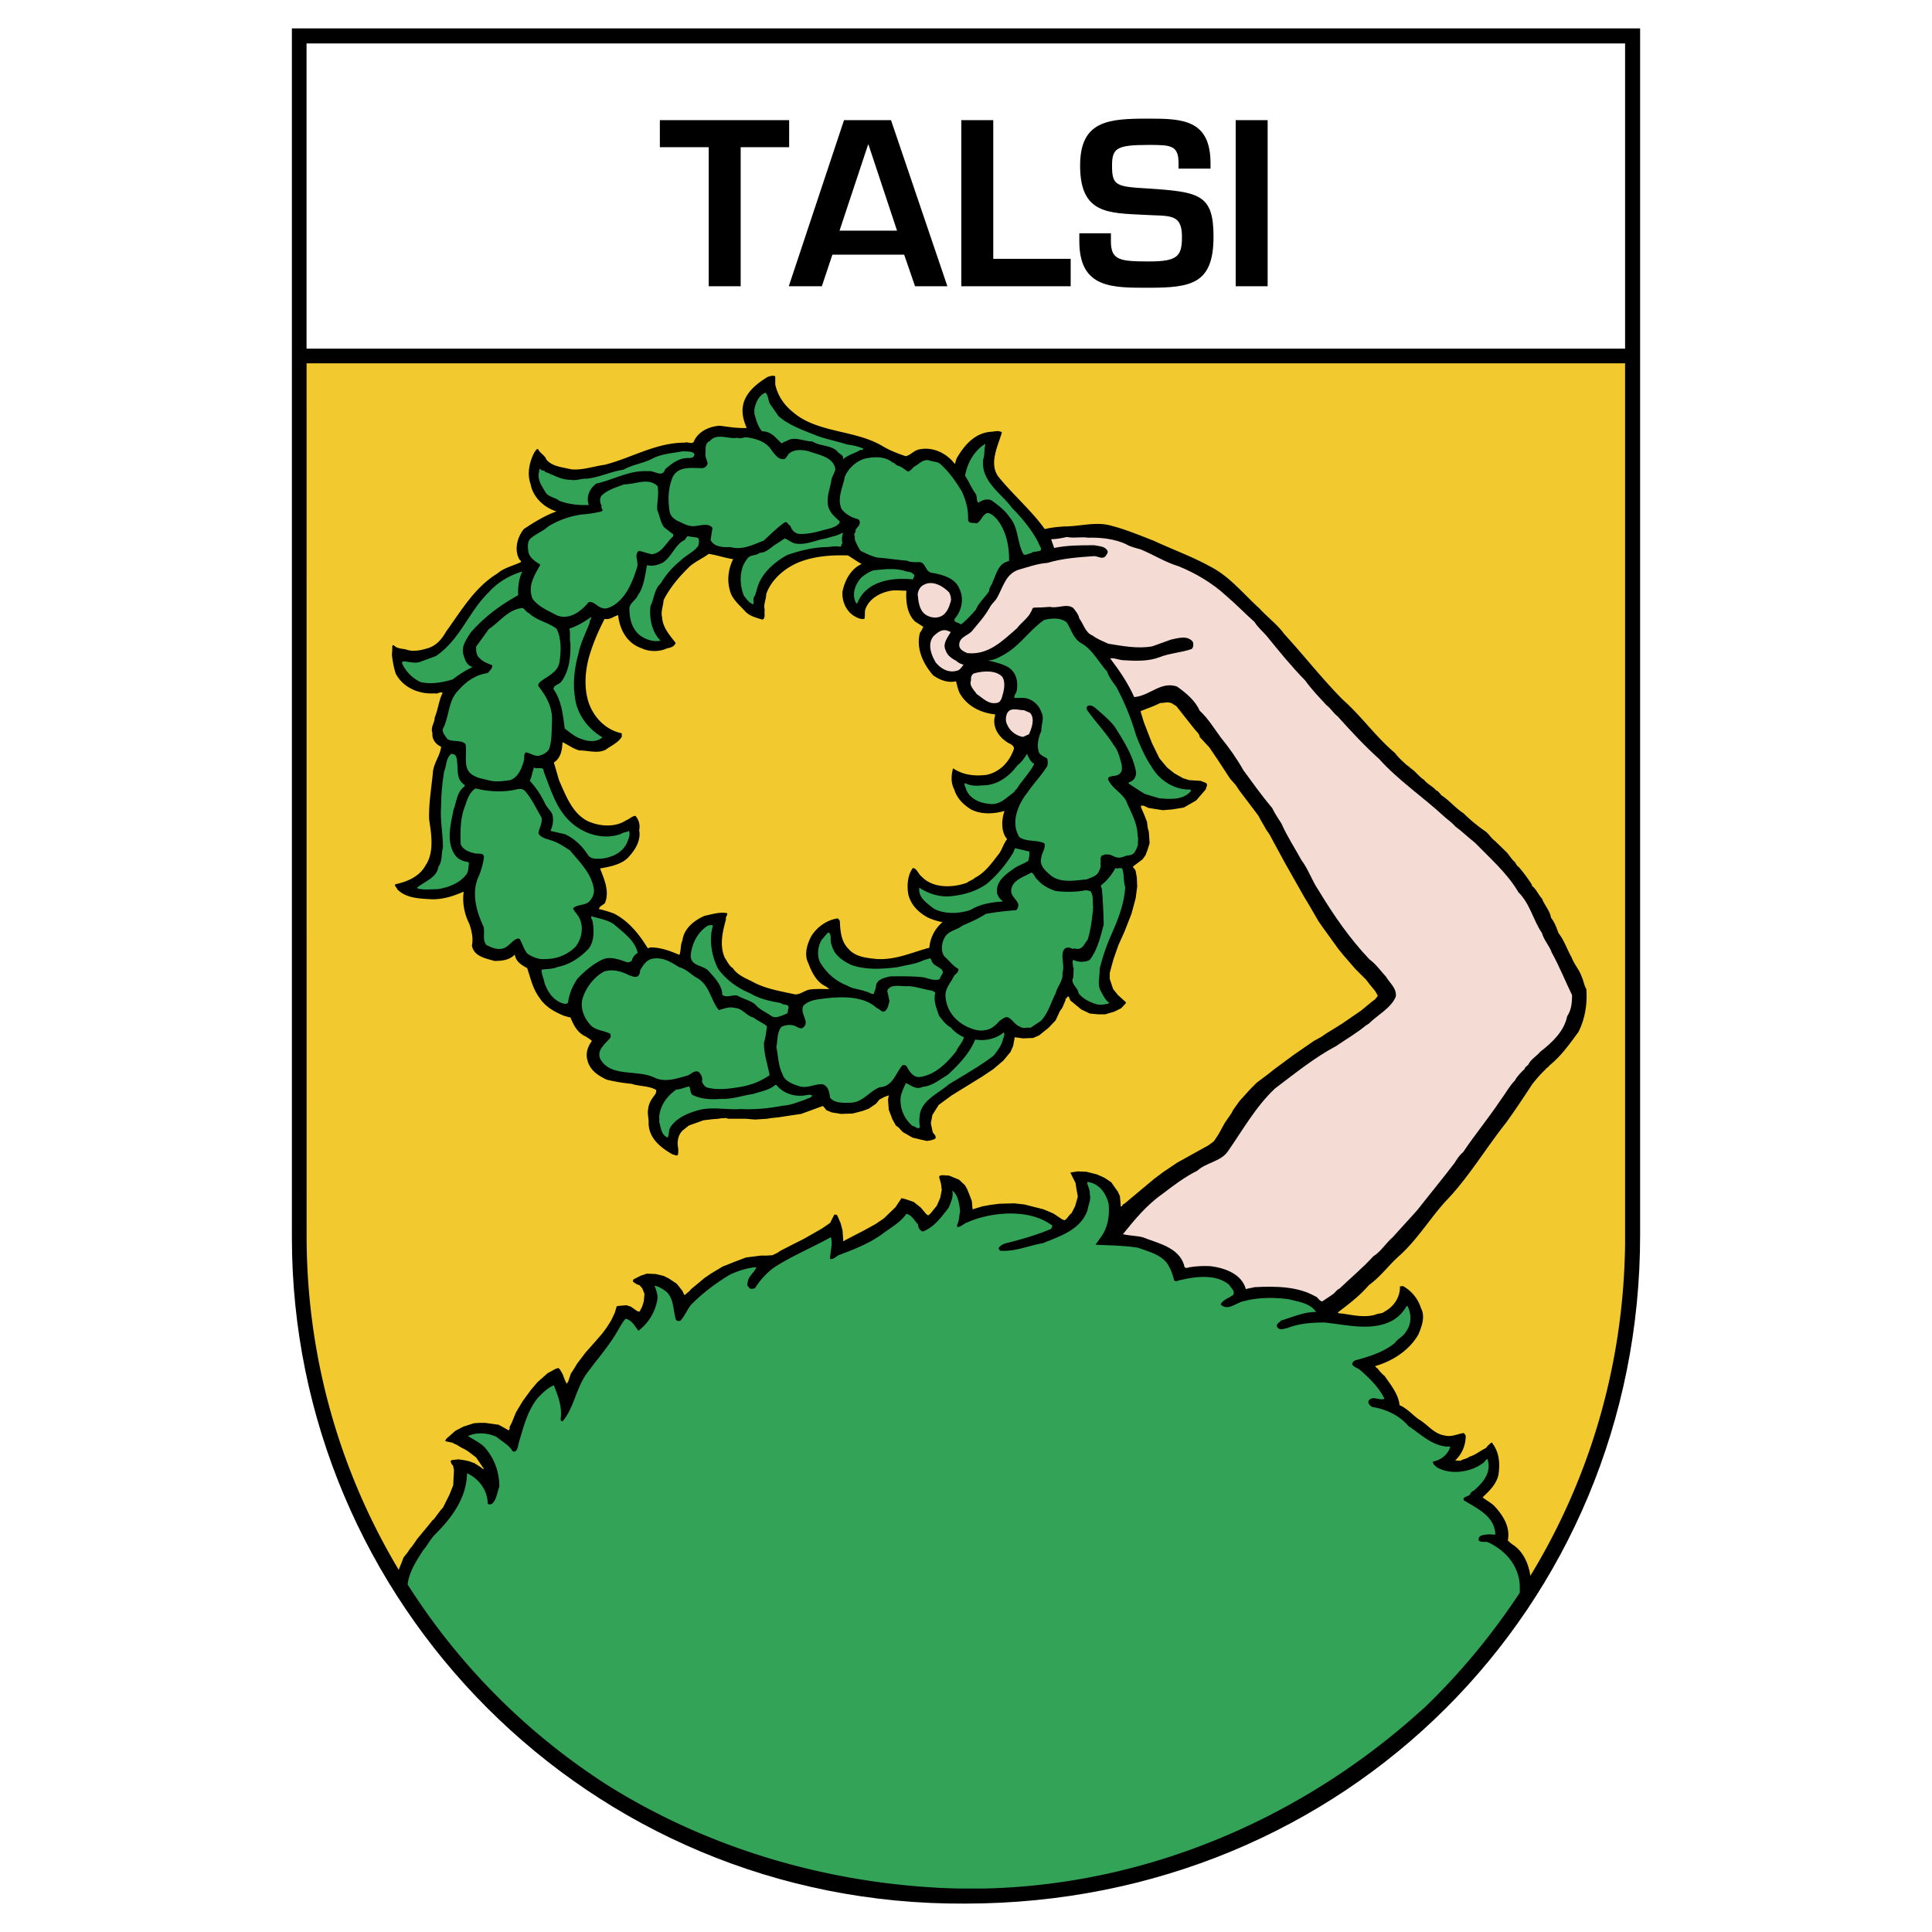 <svg xmlns="http://www.w3.org/2000/svg" width="2500" height="2500" viewBox="0 0 192.756 192.756"><g fill-rule="evenodd" clip-rule="evenodd"><path fill="#fff" d="M0 0h192.756v192.756H0V0z"/><path d="M162.135 36.247v86.999c0 36.525-29.475 65.25-65.138 65.176h-1.462c-35.137 0-64.95-28.65-64.95-65.176V36.247h131.55z"/><path d="M163.635 2.834v120.412c0 37.014-29.326 66.676-67.351 66.676-37.612.225-67.162-30.15-67.162-66.449V2.834h134.513z"/><path fill="#fff" d="M30.584 34.785h131.551V4.335H30.584v30.45z"/><path d="M73.897 14.685h4.837v-2.7h-12.9v2.7h4.875V28.56h3.188V14.685zM90.209 25.41l1.087 3.15h3.225l-5.625-16.575h-4.688L78.697 28.56h3.3l1.05-3.15h7.162zm-.712-2.4H83.76l2.85-8.587h.038l2.849 8.587zM99.098 11.985h-3.189V28.56h10.913v-2.738h-7.724V11.985zM107.684 23.272v.788c0 4.725 3.264 4.649 6.938 4.649 4.275 0 6.451-.412 6.451-5.1 0-4.2-1.389-4.462-6.488-4.8-3.225-.187-3.637-.262-3.637-2.288 0-1.762.486-2.062 3.674-2.062 2.213 0 2.963.038 2.963 1.838v.525h3.188v-.525c0-4.35-2.775-4.462-6.15-4.462-3.975 0-6.861.15-6.861 4.687 0 4.838 2.812 4.726 6.412 4.913 2.475.15 3.75-.187 3.75 2.175 0 1.95-.412 2.475-3.301 2.475-2.961 0-3.787-.15-3.787-2.024v-.788h-3.152v-.001zM126.473 11.985h-3.188V28.56h3.188V11.985zM30.584 36.247h131.55v87.9c-.227 18.301-7.914 34.613-20.025 46.238-.525.486-1.051.938-1.574 1.387-11.738 10.125-26.701 16.312-42.375 16.65h-1.839c-1.087 0-2.213-.037-3.337-.113-11.513-.713-22.688-4.162-32.25-10.125-17.962-11.475-30.15-31.574-30.15-54.898V36.247z"/><path d="M30.584 36.247h131.55v87.9c-.15 12.188-3.602 23.475-9.451 33.074-.188-1.312-.787-2.549-1.875-3.188l-.375-.336c.264-1.352-.449-2.475-1.35-3.451-.338-.338-.824-.562-1.162-.861.674-.639 1.35-1.275 1.574-2.213.188-1.199.076-2.363-.674-3.262-.188.148-.414.336-.562.561-.639.301-1.014.676-1.65.863-.264.225-.639.225-.9.412l-.525-.037c.676-.637 1.051-1.5 1.051-2.475-.037-.076-.113-.15-.188-.262-.6.074-1.162.412-1.838.262-1.162-.15-1.762-1.125-2.699-1.65-.639-.486-1.164-1.088-1.875-1.387-.113-1.125-.938-2.1-1.5-2.926-.301-.225-.488-.486-.713-.75a.622.622 0 0 1-.225-.225c1.725-.488 3.412-1.574 4.312-3.15.336-.787.713-1.801.262-2.625a3.814 3.814 0 0 0-1.801-2.213l-.299.039c.037 1.049-.6 2.023-1.537 2.512-.227.225-.602.15-.9.301-1.088.336-2.287.037-3.375-.113-.113 0-.375 0-.375-.113 1.125-.861 2.137-1.611 3.111-2.736 1.164-.826 2.062-2.1 3.076-2.963 1.725-1.574 2.963-3.6 4.5-5.324 2.25-2.289 4.049-5.326 6.074-7.875.9-1.238 1.764-2.551 2.625-3.863.451-.562.826-1.012 1.312-1.463.076-.15.301-.225.412-.412 1.201-.975 2.025-2.176 2.889-3.338.637-1.275.9-2.736.787-4.275-.225-.375-.262-.787-.449-1.199-.227-.713-.75-1.238-1.014-1.95-.449-.788-.75-1.725-1.312-2.437-.225-.601-.375-1.05-.75-1.538-.111-.713-.674-1.275-.9-1.913-.375-.375-.561-.938-1.012-1.275v-.113c-.412-.638-.824-1.2-1.312-1.763-.15-.075-.299-.337-.375-.487-.338-.263-.562-.712-.9-1.05l-1.125-1.087c-.336-.225-.6-.713-.938-.938a16.22 16.22 0 0 1-2.174-1.8c-.826-.525-1.35-1.237-2.213-1.8-.15-.188-.301-.412-.525-.487-.299-.375-.9-.638-1.199-1.05-.488-.3-.863-.863-1.352-1.163-.111-.15-.336-.262-.449-.375-.412-.375-.75-.675-1.088-1.125-1.986-1.688-3.338-3.675-5.25-5.362-2.1-2.138-3.787-4.312-5.812-6.525-.637-.9-1.688-1.688-2.475-2.55-1.611-1.462-3-3.225-4.949-4.2-1.764-.975-3.75-1.687-5.588-2.549-1.463-.563-2.963-1.2-4.537-1.575-1.463-.3-2.889.15-4.389.15-.637.038-1.35.113-1.949.263-1.238-1.763-3.188-3.45-4.613-5.213-.975-1.312-.074-3.037.338-4.425-.262-.225-.674-.112-1.012-.075-1.688.075-2.776 1.388-3.525 2.7l-.15.525c-.788-1.05-2.175-1.762-3.562-1.462-.562.113-.825.562-1.35.675-.788-.262-1.575-.562-2.325-1.012-2.775-1.65-6.562-1.275-9-3.45-.825-.675-1.462-1.613-1.688-2.7v-.787c-.15-.15-.525-.038-.75.037-1.237.75-2.55 1.837-2.512 3.412 0 .601.188 1.163.412 1.688-.938.038-1.8-.112-2.7-.225-1.087.075-2.175.6-2.587 1.612-.225.263-.562-.037-.9.075-2.887 0-5.325 1.538-7.987 2.212-1.125.15-2.212.562-3.337.45-.9-.225-1.875-.262-2.475-.975-.15-.45-.637-.6-.825-1.05-.225 0-.262.225-.375.337-.488.938-.75 2.138-.375 3.15.225 1.312 1.35 2.362 2.587 2.737-1.163.413-2.25 1.087-3.262 1.763-.638.787-1.013 2.062-.413 3.075.075.037.15.112.112.225-.788.375-1.688.562-2.325 1.125-2.287 1.388-3.637 3.75-5.137 5.812-.413.75-1.013 1.462-1.95 1.688-.637.188-1.425.337-2.062.075-.413-.075-.9-.075-1.2-.413-.075-.038-.113.038-.15.075 0 .3 0 .563-.038.863.075.675.188 1.275.375 1.875.712 1.388 2.287 2.101 3.9 1.988.3.113.525-.225.788-.038-.375.713-.45 1.65-.788 2.438 0 .562-.45.975-.225 1.575-.075.6.337 1.125.863 1.35-.075.863-.788 1.688-.825 2.625-.15 1.537-.413 3-.375 4.612.225 1.462.525 3.3-.337 4.575-.6 1.125-1.8 1.65-3.038 1.913-.113.187.187.337.187.487.9.938 2.288.938 3.525 1.012 1.125 0 2.138-.337 3.075-.75l.037.037c-.15 1.05.075 2.213.562 3.15.225.675.413 1.425.263 2.175.188 1.087 1.35 1.275 2.25 1.537.712 0 1.5-.075 2.025-.637.112.712.675 1.05 1.237 1.35.337 1.014.562 2.062 1.2 2.926.6.938 1.5 1.424 2.475 1.838.225.037.413.148.638.148.3.75.712 1.576 1.537 1.914.188.148.45.262.6.449-.375.525-.637 1.162-.45 1.875.225 1.012 1.05 1.574 1.95 1.988a18 18 0 0 0 2.475.412c.787.262 1.65.188 2.362.562.188.074.038.262.038.412-.337.449-.712.938-.75 1.537-.113.451.075.938.038 1.426.038 1.537 1.237 2.438 2.4 3.111.188 0 .375.188.525.039.038-.227.038-.338.038-.602-.15-.674-.038-1.424.488-1.875l.562-.449 1.463-.525.937-.111.562-.039.15-.037.6-.037.226.074h1.762l.9.076 1.2-.076.45-.074.712-.074 1.5-.227.75-.111 1.95-.713.188-.074.112.074.263.338.525.225.937.15 1.163-.037 1.013-.264.6-.225.713-.488.337-.412.488-.262.412-.15h.038l-.075.412.075 1.014.375.975.337.6.263.188.412.449.976.562.938.227.524.111.413-.074.337-.113.113-.111-.038-.227-.263-.336-.188-.9.15-.826.637-1.012 1.275-.938 3.039-1.875 1.125-.75 1.012-.863.713-.861.262-.6.15-.826v-.037l.824.113 1.014-.039.6-.262.938-.75.713-.75.412-.9.262-.375.301-.713.037-.225h.113l.037-.15h.15l.15.375 1.086.9.863.412.824.076h.713l.9-.264.676-.336.225-.227.262-.299v-.076l-.787-.711-.488-.602-.338-1.012v-.6l.189-.713.188-.675.486-1.388.525-1.163.113-.262.674-1.725.412-1.538.15-1.163-.037-.9-.113-.637-.111-.225-.113-.075-.037-.15.037-.038.9-.675.301-.412.186-.487.227-.713-.076-1.125-.111-.412-.076-.601-.262-.675-.338-.787v-.15h.264l.486.225 1.426.225.938-.075 1.162-.188 1.236-.712.939-1.087.148-.45-.074-.188-.562-.225-1.162-.075-.6-.188-.863-.487-.713-.563-.787-.937-.75-1.538-.787-2.024-.301-.975-.037-.113.037-.075 1.35-.525.562-.262.787-.075.338.075.488.3 1.838 2.325.338.375.148.263v.112l.975 1.05.863 1.275 1.199 1.837.564.637.375.562 1.873 2.475.264.487.562.975.262.375.15.263.525.975.938 1.726 1.125 1.987.787 1.388.412.675.977 1.688.336.487 1.65 2.288.488.6 1.199 1.388 1.088 1.086.375.488.525.637.262.451-.074.15-.225.262-.264.188-1.088.9-1.912 1.312-.9.562-.674.412-.488.338-.75.412-2.062 1.426-1.875 1.387-.562.449-1.199.9-.639.639-1.086 1.199-.639.9-.15.299-.674.977-.639 1.162-.449.674-.562.414-1.426.787-1.688.938-1.387.938-.9.674-2.963 2.477-.111.037-.15.225H111.811v-.113l-.074-.898-.225-.488-.225-.301-.414-.6-.674-.449-.75-.338-1.051-.262-.861-.039-.75.113.523 1.051.076.523.15.826-.264.938-.338.674-.225.227-.299.375-.189.148-.225-.074-.898-.6-.977-.414-1.912-.486-1.012-.113-1.5.039-.863.111-.824.15-.975.299-.076-.824-.225-.6-.225-.562-.225-.412-.6-.562-1.012-.412-.712-.039-.226.076-.037.111.188.676.075.6-.15.787-.337.789-.637.787-.225.188-.188-.113-.562-.674-.712-.562-.788-.264-.413-.111-.6.898-1.163 1.125-.825.562-.75.414-.337.186-2.025 1.051c-.037.037.113-.037-.112.076l-.075-1.088-.188-.713-.337-.787-.112-.076h-.188l-.413.826-.825.562-1.837 1.049-.9.451-1.388.711-.337.227-.488.225-.637.037h-.525l-1.462.188-1.087.412-1.237.488-1.125.676-.713.486-.487.412-.862.713-.075.113-.525.449-.075-.074-.15-.338-.562-.713-.788-.525-.525-.262-.788-.188-.9-.037-.562.188-.75.375-.075.15.038.111.337.225.3.113.263.301.225.562-.075.75-.15.486-.263.525-.225-.037-.638-.451-.45-.148-.862.074-.112.037-.188.637-.375.789-.45.713-.45.6-.75.861-.899 1.014-.825 1.088-.413.674-.225.338-.262.787-.15.225-.15-.299-.262-.676-.262-.449-.15-.15-.263.074-.825.451-1.013.898-.637.75-.825 1.127-.675 1.125-.413 1.012-.262.525c0 .074.188-.188-.038.262l-1.012-.562-1.35-.188h-.525l-.6.037-1.05.338-.788.412-.9.789-.112.186.037.076.713.15.15.111.15.037.562.338.375.188.3.188.788.602.712 1.049.075.113-.15-.039-.225-.186-.6-.375-.525-.189-.525-.111-.525-.074-.675.074-.113.111.075.227.188.262.075.412-.075 1.5-.375.938-.638 1.275-.262.301-.675.9-.112.074-.45.562-1.087 1.312-.488.713-.225.262-.225.338-.413.525-.188.486-.3.75c-5.812-9.713-9.188-21.074-9.188-33.336V36.247h-.004z" fill="#f2ca30"/><path d="M76.822 40.297l.862 1.237c1.05.9 2.438 1.388 3.75 1.912.976.375 2.062.563 3.075.9.562.075 1.125.188 1.612.412 0 .225-.3.075-.375.188-.525.3-1.237.487-1.649.9.149-.45-.375-.525-.601-.863-.675-.6-1.688-.45-2.438-.937-.862 0-1.8-.563-2.587-.038-.188.038-.338.15-.488.225-.562-.487-.975-1.2-1.95-1.2-.45-.525-.6-1.163-.788-1.837.038-.038.038-.15 0-.225.113-.713.413-1.5 1.125-1.8.302.301.264.788.452 1.126zM73.559 43.672c.338.149.638-.075.975-.038.975.15 1.913.45 2.438 1.275.263.337.6.862 1.087.9.375.075.45-.375.713-.6.562-.412 1.275-.337 1.912-.188 1.013.375 2.475.562 2.663 1.8-.075.3-.263.638-.375.938-.113.862-.488 1.65-.375 2.587.113.712.638 1.2 1.125 1.612.075.038.037.15.037.225-.412.488-1.125.562-1.763.75-.675.188-1.5.375-2.212.337-.45 0-.825-.413-.937-.825-.263-.075-.263-.487-.601-.3-.787.562-1.312 1.125-2.062 1.8-1.012.375-2.1.975-3.3.637-.712.038-1.65 0-1.987-.712l.188-1.2c-.413-.525-1.163-.226-1.725-.188-.6.075-1.05-.187-1.538-.413-.45-.187-.9-.487-1.012-1.012-.188-1.2-.15-2.438.337-3.525.6-1.05 1.837-.825 2.925-.825a.6.6 0 0 0 .525-.45c-.038-.337-.226-.6-.226-.937.075-.45-.112-1.088.45-1.312.713-.861 1.876-.149 2.738-.336zM98.309 44.384c-.148.45-.037 1.013-.225 1.463-.225 2.212 1.838 3.375 2.889 4.837 1.012 1.012 1.986 2.212 2.625 3.45.074.263.299.488.262.75-.301.226-.75.075-.975.3-.264.038-.488.225-.75.15-.676-1.163-.488-2.662-1.389-3.712-.486-.712-1.086-1.163-1.799-1.688-.451-.225-.975-.038-1.312.225-.264-.188-.113-.638-.301-.9-.413-.562-.675-1.237-1.05-1.8.225-1.2.788-2.287 1.8-3.037.076 0 .187-.225.225-.038z" fill="#33a457"/><path d="M69.285 45.285c0 .337-.263.413-.563.413-.937-.038-1.688.525-2.362 1.125-.3.9-1.087.075-1.688.188-1.913-.113-3.45.862-5.175 1.237-.675.487-1.05 1.35-.75 2.137-1.05.038-2.025-.075-2.925-.412-.45-.375-1.2-.375-1.462-.975-.375-.6-.788-1.237-.562-1.987-.038-.075.037-.188.112-.263.075.3.413.113.487.337.862.3 1.538.788 2.55.788.562.112 1.05-.15 1.612-.112 1.275-.15 2.4-.713 3.638-.9.938-.525 2.062-.638 3-1.163.863-.413 1.913-.488 2.925-.675.413.037.9-.039 1.163.262zM89.047 46.147c.188 0 .3.225.487.3.45.113.675.375 1.05.6.337-.075.45-.413.75-.562.412-.226.75-.675 1.35-.563.338.15.788.113 1.088.337.938.825 1.537 1.725 2.175 2.738.413.9.675 1.8.638 2.85.037.45.562.262.863.375.486-.263.525-.862 1.088-1.05.412.075.674.375.938.638.898 1.125 1.236 2.663 1.199 4.163-1.088.225-1.238 1.275-1.613 2.025-.074.337-.375.6-.375.975-.375.6-1.049 1.162-1.312 1.837-.412.488-.974 1.087-1.5 1.5-.188-.225-.825-.188-.6-.6.675-.787.938-1.987.45-2.962-.413-1.087-1.725-1.425-2.812-1.613-.6-.15-.525-.9-1.087-1.05-.487 0-.938.038-1.35-.15-.975-.075-1.875-.225-2.887-.3-.6-.112-1.163-.412-1.725-.675a5.123 5.123 0 0 1-.6-1.2c.113-.225-.188-.487.113-.675-.113-.337.3-.487.375-.787.075-.188.038-.45-.225-.525-.6-.15-1.238-.525-1.575-1.013-.45-1.087.15-2.137.337-3.188.337-.862 1.312-1.762 2.325-1.875.823-.15 1.797-.113 2.435.45z" fill="#33a457"/><path d="M54.959 47.422l-.038.037v-.075c.001.001.038.001.038.038z"/><path d="M65.609 48.509c.15.825-.075 1.538-.038 2.363.263.6.3 1.237.712 1.763.337.225.6.487.9.675l-.037.225c-.675.562-1.05 1.612-2.1 1.762-.45-.075-.863-.262-1.312-.337-.525.45.038 1.087-.188 1.688-.45 1.425-1.05 2.925-2.325 3.75-.375.188-.75.413-1.125.263-.525-.113-.75-.638-1.35-.6-.788.937-1.875 1.8-3.15 1.35-.899-.487-1.875-.863-2.475-1.688l-.075-.225c-.337-1.2.337-2.212.863-3.15-.525-.375-1.05-.638-1.2-1.312-.038-.413-.112-.938.188-1.275.525-.487 1.275-.75 1.8-1.237a8.613 8.613 0 0 1 3.412-1.2c.638-.037 1.275-.15 1.913-.3.263-.15-.112-.3 0-.562-.15-.3-.225-.637-.037-.975.562-.6 1.5-.862 2.287-1.163 1.162-.002 2.437-.714 3.337.185zM84.097 53.16c-.075.337-.15.712-.038 1.05-.188.075-.037.337-.262.337-.487-.113-.938.038-1.425.038-1.35.038-2.625.375-3.825.788-1.05.562-2.137 1.462-2.7 2.55-.263.487-.338.975-.525 1.5-.225.188-.112.6-.15.863-.45-.113-.675-.525-.938-.825-.488-1.125-.488-2.737.3-3.675.263-.488.9-.3 1.275-.638.675 0 1.088-.562 1.688-.9l.788-.525c.337.112.637.375.975.487 1.163.225 2.1-.337 3.15-.487.525-.188 1.162-.263 1.612-.562h.075v-.001z" fill="#33a457"/><path d="M69.622 53.647c.188.263.113.525.038.825-.488.638-1.2.9-1.763 1.462a8.4 8.4 0 0 0-1.987 2.288c-.638.562-.638 1.5-1.013 2.25-.15 1.275.188 2.662 1.013 3.45-.825.15-1.538-.15-2.101-.562-.787-.675-1.012-1.65-1.012-2.663.038-.562.637-.787.825-1.275.637-.863.712-1.987.937-3.037.601.15 1.163-.038 1.65-.3.862-.638 1.163-1.762 2.1-2.212l.263-.375 1.05.149z" fill="#33a457"/><path d="M108.547 53.647c1.275-.038 2.625.112 3.787.638.412.262.938.375 1.463.525 1.275.525 2.438 1.275 3.787 1.687 1.688.676 3.375 1.688 4.688 2.888 1.014.863 1.875 1.763 2.887 2.663.338.562.826.937 1.238 1.425 1.275 1.575 2.438 3 3.826 4.425.711.975 1.312 1.575 2.137 2.475.412.3.676.788 1.088 1.087 1.275 1.425 2.699 2.963 4.162 4.275 1.912 2.137 4.387 3.788 6.525 5.775.336.3.787.6 1.049.938.676.488 1.275 1.087 1.951 1.612 1.424 1.463 3.299 3.113 4.35 4.95 1.199 1.2 1.463 2.775 2.361 4.088.189.712.75 1.274.977 1.95.75 1.35 1.35 2.85 2.023 4.238 0 .75-.074 1.5-.486 2.1-.301 1.5-1.5 2.625-2.662 3.525-.375.449-.977.787-1.201 1.273-.111.188-.375.264-.375.451-.338.338-.75.713-.975 1.162-.562.562-.938 1.312-1.426 1.949-1.199 1.801-2.512 3.375-3.75 5.213-.336.264-.637.713-.861 1.088-1.201 1.574-2.475 3.113-3.676 4.65-.787.9-1.648 1.799-2.438 2.699-.75.639-1.162 1.426-1.986 1.951-1.051 1.162-2.287 2.174-3.375 3.225-.301.111-.412.412-.713.6l-1.012.676c-.338-.076-.414-.451-.713-.525-1.725-.975-3.9-1.014-6.039-.9-.262.074-.6.113-.861.188-.412-1.5-2.062-2.1-3.525-2.287-.75-.037-1.426 0-2.1.111-.225.076-.525.15-.525-.188-.525-1.799-2.625-2.211-4.162-2.812-.6-.148-1.312-.148-1.949-.299 1.125-1.389 2.324-2.889 3.938-4.014 1.125-.861 2.211-1.688 3.486-2.324.9-.824 2.324-.9 3.037-1.912 1.539-2.213 2.775-4.463 4.725-6.301 1.951-1.463 3.863-3.037 6.113-4.236.975-.676 2.025-1.275 2.926-2.025l.299-.188c.9-.9 2.213-1.537 2.701-2.701.111-.824-.602-1.35-.977-1.986-.523-.562-1.012-1.275-1.648-1.725-1.988-2.1-3.562-4.388-5.062-6.863-.676-.975-1.014-2.1-1.725-3.038-.676-1.237-1.426-2.362-1.988-3.637-.301-.488-.676-1.013-.938-1.575-1.051-1.237-1.949-2.512-2.887-3.788-.602-1.087-1.426-2.25-2.252-3.262-.637-.863-1.236-1.875-2.1-2.663-.412-.975-1.35-1.763-2.25-2.4-1.611-.563-2.736.938-4.273 1.05-.639-1.425-1.463-2.625-2.4-3.862.412-.075.9.188 1.387.188 1.201.075 2.438.112 3.525-.3 1.012-.412 2.176-.45 3.225-.825.188-.188.188-.45.113-.712-.525-.675-1.463-.375-2.176-.225l-1.875.675c-1.463.263-2.963-.038-4.387-.262-.562-.263-1.088-.45-1.576-.825-.713-.263-.898-1.163-1.312-1.688-.074-.412-.375-.75-.6-1.05-.674-.488-1.537.075-2.324-.113-.525.038-1.088.075-1.613.075-.225.075-.15.263-.262.375-.301.676-1.014 1.125-1.426 1.688-1.424 1.237-2.85 2.7-4.95 2.475-.338-.15-.675-.3-.788-.638-.15-.9.712-1.05 1.2-1.5.676-.825 1.313-1.5 1.838-2.438.225-.413.525-.6.713-.938.6-1.05.861-2.4 2.174-2.812.938-.263 1.838-.6 2.85-.675 1.5-.45 3.039-.562 4.65-.675.412 0 .787.337 1.125.037.113-.188.301-.337.225-.562-.262-.487-.824-.45-1.312-.562-1.387 0-2.699 0-3.975.263h-.037l-.301-.862c.525 0 1.051-.113 1.576-.226.673.148 1.423-.039 2.099.073z" fill="#f4dcd4"/><path d="M73.147 55.785c-.45.9-.638 2.025-.338 3.075.188.899.976 1.5 1.575 2.175.45.45 1.088.6 1.688.787.338-.149.15-.675.225-.975-.15-.562.15-1.05.15-1.575.525-1.538 2.025-2.737 3.487-3.262 1.463-.525 2.963-.638 4.65-.6.45.262.899.6 1.387.862-1.05.45-1.688 1.612-1.913 2.737-.075.9.3 1.8.975 2.325.338.225.75.487 1.2.413.112-.337 0-.675.112-.975.375-1.05 1.463-1.65 2.55-1.838.525-.074 1.013 0 1.537 0-.075 1.088.075 2.325.863 3.075l.825.525c-.075.15-.187.413-.337.6-.413 1.575.337 3.113 1.313 4.238.637.45 1.425.788 2.287.6.112.412.188.825.375 1.2.713 1.237 2.026 1.95 3.526 2.1 0 .112-.039.3-.076.45-.111 1.087.6 1.95 1.463 2.438.262.112.525.3.488.562-.451 1.275-1.352 2.287-2.738 2.587-1.199.15-2.363 0-3.3-.638h-.037c-.188.712-.225 1.425.112 2.062.263.9.9 1.538 1.688 2.025 1.012.525 2.288.45 3.338.15-.301.825-.375 2.1.262 2.812-.338.412-.488.975-.787 1.425-.713.9-1.389 1.913-2.438 2.438-.225.225-.563.3-.788.487-1.425.525-3.413.562-4.5-.6-.338-.226-.488-.863-.9-.863-.525.712-.6 1.725-.45 2.625.263 1.05.975 1.762 1.913 2.288.45.225.975.375 1.5.487a3.699 3.699 0 0 0-1.312 2.55c-1.726.45-3.338 1.238-5.25 1.125-1.013-.113-2.138-.188-2.851-1.05-.675-.675-.787-1.688-.825-2.662 0-.15-.113-.263-.225-.338-1.087.15-2.062.862-2.625 1.763-.413.787-.75 1.837-.3 2.701.337.898.825 1.912 1.763 2.324l.337.262c-.6 0-1.275-.037-1.912.039-.6.074-1.088.637-1.688.449-1.425-.301-2.925-.562-4.163-1.275-.712-.338-1.462-.674-1.875-1.312-.375-.225-.525-.637-.788-1.012-.562-1.237-.225-2.625.112-3.862-.075-.225.188-.413.113-.6-.75-.15-1.5.113-2.25.262-1.012.45-2.062 1.238-2.212 2.475-.225.488-.112.938-.3 1.425-.863-.375-1.838-.75-2.888-.75-.112 0-.188.15-.3.037-.825-1.35-1.875-2.662-3.337-3.412a11.392 11.392 0 0 0-1.5-.45c.038-.3.45-.412.6-.6.488-1.2-.112-2.438-.487-3.45 1.05-.188 2.287-.413 2.962-1.275.6-.675 1.125-1.575.938-2.55a1.62 1.62 0 0 0-.375-1.425c-.375.037-.6.337-.938.45-1.125.75-2.737.6-3.9.038-1.5-.825-2.1-2.512-2.774-4.013l-.525-1.8c.713-.45.825-1.274.863-2.025.562.263 1.087.675 1.688.825.862 0 1.837.337 2.625-.075.562-.413 1.275-.713 1.612-1.313-.038-.113.038-.3-.075-.337-1.538-.337-2.7-1.538-3.225-3-.562-1.65-.337-3.6.187-5.137.375-1.163.863-2.25 1.388-3.263.562.112.9-.263 1.35-.375.15 1.462.9 2.812 2.325 3.3.788.375 1.8.375 2.587 0 .337-.038.712-.188.825-.525-.6-.787-1.275-1.5-1.35-2.55-.15-.601.112-1.125.15-1.725.638-1.275 1.612-2.4 2.625-3.375.562-.487 1.275-.787 1.875-1.237.788.113 1.613.413 2.438.526z" fill="#f2ca30"/><path d="M52.109 57.022c-.337.675-.45 1.537-.413 2.362-1.875 1.05-3.375 2.175-4.725 3.713-.45.712-1.05 1.462-.675 2.399.113.45.375.938.863 1.05a10.15 10.15 0 0 0-1.987 1.238c-1.013.3-2.175.525-3.225.262a3.808 3.808 0 0 1-1.8-1.8c-.075-.113 0-.225.075-.263.525 0 1.162.263 1.725.038l1.537-.562c2.438-1.65 3.263-4.425 5.288-6.375.862-.975 2.062-1.687 3.337-2.062zM90.884 57.097c.112.112.337.15.337.375l-.15.337c-2.1-.225-4.388.188-5.362 1.987l-.188.413-.112-.038c-.45-.862-.113-1.837.524-2.55.375-.3.75-.562 1.2-.712 1.05-.112 2.212-.263 3.188.075l.563.113z" fill="#33a457"/><path d="M94.709 59.122c.15.3.262.75.075 1.087-.113.487-.45 1.125-.976 1.312-.487.188-1.087.075-1.5-.225-.6-.45-.675-1.275-.75-1.988.038-.413.263-.825.638-.975.901-.486 1.988.226 2.513.789z" fill="#f4dcd4"/><path d="M52.785 61.185c.787.75 1.913.9 2.737 1.538.525.975.45 2.325.3 3.337-.188 1.05-1.2 1.387-1.912 1.95-.112.113-.263.3-.188.45.787 1.013 1.425 2.1 1.35 3.525-.037.938 0 1.95-.3 2.775-.225.338-.562.525-.975.638-.525.075-.863-.263-1.313-.337-.3.15-.113.6-.225.862-.225.788-.563 1.613-1.35 1.913-.638.075-1.2.188-1.875.075-.75-.188-1.538-.263-2.1-.75-.75-.675-.3-1.988-.488-2.925-.487-.488-1.35-.15-1.837-.525-.187-.3-.45-.562-.45-.938.675-1.2.525-2.85 1.538-3.862.788-.9 1.687-1.575 2.962-1.763.188-.225.487-.45.45-.788-.45-.15-.938-.337-1.275-.712-.337-.263-.337-.788-.337-1.125l1.275-1.763c1.013-.637 1.912-1.987 3.375-2.1.263.15.337.412.638.525z" fill="#33a457"/><path d="M58.822 62.16c-.412 1.05-.899 1.987-1.125 3.112-.375 1.35-.562 2.888-.337 4.275.188 1.688 1.275 3.15 2.737 4.013-.487.487-1.387.45-2.025.187-.675-.187-1.2-.675-1.725-1.05-.188-1.35-.3-2.774-1.125-3.938 0-.412.525-.45.75-.712.825-1.05.975-2.55.938-3.862-.113-.45.037-1.013-.113-1.462.788-.263 1.5-.675 2.175-1.163.075.187-.187.337-.15.6zM106.41 62.084c.486.712.637 1.575 1.424 2.062 1.162.638 1.764 1.913 2.625 2.85.188.6.6 1.087.938 1.575a25.253 25.253 0 0 1 1.951 4.8c.412 1.051.898 2.175 1.537 3.113.75 1.312 2.213 2.325 3.861 2.288.076.038.076.15.039.188-.75.862-2.025.788-3.15.675l-1.389-.412c-.523-.3-1.125-.713-1.648-1.05 0-.188.225-.15.336-.262.301-.188.414-.488.414-.863-.301-1.688-1.275-3.188-2.176-4.613-.6-.712-1.199-1.2-1.838-1.762-.188-.15-.486-.375-.75-.263-.225.075-.188.3-.111.45.824 1.163 1.873 2.25 2.625 3.45.486.6.637 1.35.824 2.025 0 .3.074.6-.188.825-.301.45-1.65.037-1.014.9.451.75 1.426 1.2 1.727 2.062.449 1.05 1.049 2.062 1.049 3.262.113.3 0 .638.039.938-.188.413-.301.938-.863 1.013-.412 0-.676.262-1.088.225-.412 0-.75-.375-1.162-.3-.15-.075-.301.075-.449.075-.301.262-.076.525-.188.825.111.3-.076.6-.188.862-.227.413-.75.525-1.164.712-1.199.113-2.549.375-3.523-.337-.488-.413-1.275-1.013-1.014-1.838.037-.487.451-.899.301-1.425-.787-.375-1.725-.112-2.477-.6-.936-1.425-.148-3.3.789-4.462.6-.9 1.424-1.725 1.986-2.662.039-.263.076-.525-.037-.75-.299-.188-.6-.263-.787-.562-.262-.713-.074-1.5.225-2.175-.037-.6.338-1.275 0-1.875-.225-.675-.824-1.237-1.537-1.387-.412-.075-.75 0-1.162-.038-.037-.225.15-.412.225-.637.188-.938 0-1.913-.863-2.438-.6-.337-1.35-.487-2.023-.675.523.038 1.012-.225 1.5-.488 1.686-.9 2.549-2.4 4.125-3.525.71-.188 1.648-.263 2.249.224z" fill="#33a457"/><path d="M94.859 63.059c-.337.563-.863 1.2-.488 1.875.15.488.638.788 1.05 1.012.188.188.45.3.712.375-.188.225-.375.562-.675.6-.9.262-1.688-.3-2.1-.825-.45-.75-.863-1.838-.225-2.625.337-.3.825-.788 1.462-.525.077.038.19.076.264.113zM99.996 67.522c.375.6.15 1.462-.037 2.062-.074.225-.188.45-.412.525-.9.225-1.426-.413-2.1-.863-.264-.412-.788-.825-.563-1.387-.037-.263.037-.563.299-.676.901-.261 2.176-.336 2.813.339zM102.771 71.122c.525.6.15 1.538-.111 2.137l-.602.263c-.711-.112-1.35-.638-1.574-1.237-.188-.338-.15-.788 0-1.125.338-.638 1.088-.3 1.688-.3l.599.262z" fill="#f4dcd4"/><path d="M45.509 75.472c.3 1.012-.15 2.25.863 2.85l-.038.15c-.75.524-.788 1.537-1.087 2.325-.3 1.5-.788 3.3.225 4.613.337.375.75.524 1.237.6l.075.075c-.038.412-.038.825-.226 1.125-.675.9-1.762 1.312-2.85 1.5-.712 0-1.388.112-2.062-.075l-.037-.075c.712-.6 1.987-.975 2.137-2.1.413-.525.263-1.312.45-1.913 0-1.425-.3-2.663-.187-4.125 0-1.125.112-2.288.3-3.45.262-.562.15-1.312.712-1.762.226-.001.376.075.488.262zM103.184 76.222c-.449.9-1.273 1.688-1.762 2.512-.15.075-.188.262-.301.337-.75.525-1.387 1.312-2.475 1.125-1.012-.075-2.025-.638-2.287-1.538-.038-.187-.225-.413-.075-.525.488.263 1.126.3 1.688.225 1.461.038 2.699-.863 3.562-2.025.375-.263.674-.712.938-1.125.149.376.337.789.712 1.014zM54.247 76.972c.675 1.763 1.238 3.675 2.587 4.95 1.275 1.237 3.3 1.95 5.138 1.275.225-.188.562-.15.787-.3.15.413-.075.862-.225 1.237-.487.975-1.5 1.425-2.549 1.538-.488 0-.938.075-1.275-.3-.562-.9-1.35-1.688-2.325-2.138l-1.462-.337c.225-.487.337-1.05.188-1.65-.15-.337-.45-.6-.637-.9-.45-.938-.938-1.726-1.613-2.438.188-.413.262-.9.413-1.351.26.264.973-.186.973.414z" fill="#33a457"/><path d="M51.622 78.734c.3-.038.6-.038.825.262.638.75 1.05 1.688 1.575 2.55.112.638-.225 1.013-.3 1.575.188.45.787.562 1.237.713.75.225 1.312.638 1.912 1.013.976 1.2 2.213 2.325 2.4 4.012-.038.45-.188.788-.525 1.125-.45.375-1.125.225-1.575.637.113.3.375.525.525.788.6.938.375 2.213-.262 3.038-.75.75-1.8 1.238-3 1.238-.675.075-1.274-.188-1.8-.525-.375-.45-.487-.938-.75-1.425-.149-.225-.45 0-.637.112-.375.3-.75.825-1.35.825-.525.038-.938-.188-1.35-.375-.45-.488-.15-1.2-.3-1.837-.712-1.5-1.274-3.45-.45-5.1.225-.6.413-1.2.488-1.837 0-.525-.675-.263-1.013-.413-.525-.112-1.125-.375-1.312-.9-.038-1.163-.038-2.325.3-3.413.3-.75.45-1.688 1.2-2.138 1.237.338 2.924.413 4.162.075zM102.697 84.959c.037.337-.037.637-.113.938-.412.263-.863.413-1.312.675-.824.6-1.949 1.275-1.799 2.55.111.3.262.6.562.75l-.039.075c-1.125.075-2.211.263-3.149.825-1.125.413-2.625.45-3.675-.112-.638-.525-1.538-1.05-1.462-2.025v-.075c.975.638 2.137 1.013 3.412.825 1.238-.15 2.4-.525 3.375-1.237a12.636 12.636 0 0 0 2.588-3.075l.188-.45 1.424.336zM111.959 86.647c.225.637.113 1.275.301 1.875-.113 1.912-.863 3.525-1.576 5.175-.412.975-.711 1.95-.975 2.963.037.75-.262 1.574.113 2.211.225.414.449.9.861 1.201-.338.15-.787.188-1.162.15-.75-.188-1.463-.562-1.912-1.125-.074-.602-.863-.977-.525-1.576l.037-.975-.074-.074c.037-.227-.113-.488.037-.713.451.262 1.238.262 1.65 0 .787-1.05 1.051-2.288 1.387-3.525-.037-1.163-.074-2.475-.188-3.525 0-.15-.188-.3-.037-.413a5.502 5.502 0 0 0 1.389-1.688c.262.114.375-.073.674.039z" fill="#33a457"/><path d="M103.484 87.734c.488.6 1.162.938 1.838 1.163.975.112 2.062.112 2.961-.075a1.2 1.2 0 0 1 .525.112c.338.488.15 1.088.264 1.613-.113.15.037.188-.037.337-.113 1.013-.227 1.95-.525 2.888-.264.263-.451.9-.975.9-.188 0-.375-.075-.525 0-.264-.15-.639-.225-.863.075-.375.675.113 1.576-.15 2.326.113.75-.523 1.35-.674 2.025-.488.938-.75 2.023-1.5 2.773l-1.014.676c-.336-.074-.711.113-1.049-.113-.562-.225-.676-.674-1.201-.938-.375-.074-.562.227-.824.338-.338.412-.863.9-1.463.938-.637.15-1.275-.111-1.799-.338-1.2-.6-2.025-1.611-2.138-3-.075-.824.562-1.424.862-2.1.188-.188.487-.375.413-.674-.525-.264-.938-.863-1.388-1.238-.413-.6-.262-1.462.113-2.025.412-.562 1.2-.638 1.688-1.05.787-.338 1.576-.675 2.326-1.163.975-.188 2.023-.3 3.037-.375.15-.15.188-.3.225-.488-.074-.6-.824-.862-.713-1.575.15-.975 1.238-1.238 1.988-1.688.298.076.374.564.598.676zM61.41 92.347c.9.787 1.987 1.575 2.212 2.737-.263.112-.525.45-.563.712-.112.188-.3.188-.45.225-.75-.262-1.688-.637-2.475-.299-.9.413-1.762 1.125-2.513 1.913-.487.713-.825 1.5-.937 2.324-.038.225-.263.188-.375.188-1.05-.225-1.688-1.199-1.987-2.1-.075-.412-.263-.787-.3-1.238l.038-.074c.525-.074 1.087-.037 1.575-.262 1.2-.227 2.25-.938 3.075-1.801.6-.75.562-1.837.413-2.775-.038-.113-.188-.3-.113-.488.824.263 1.762.375 2.4.938zM71.122 92.384c-.412 1.388-.112 3.038.525 4.276.787 1.086 1.912 1.912 3.188 2.438.938.562 1.987.787 3.075.975.225.262.862.037.75.525-.075.188 0 .486-.225.562-.45.148-1.05.523-1.5.188-.524-.375-1.2-.639-1.575-1.125-.488-.414-1.238-.562-1.8-.9-.524-.076-1.125.262-1.5-.076 0-.938-.787-1.725-1.387-2.398-.562-.563-1.725-.451-1.762-1.463.075-1.2.712-2.438 1.725-3.037.186-.04.448-.115.486.035z" fill="#33a457"/><path d="M82.972 94.259c.225 1.013 1.087 1.612 1.987 2.025 1.425.487 2.925.413 4.5.226.9-.226 1.875-.301 2.7-.713l.638-.188c.112.075.15.3.225.412.262.488 1.5.6.862 1.35l-.15.338c-.524.15-1.012-.037-1.5-.188-1.087-.15-2.25-.111-3.413-.111-.562.148-1.312.262-1.425.938 0 .299-.15.523-.225.824-.262.037-.525-.225-.825-.262-.562-.227-1.237-.227-1.8-.562-1.163-.451-2.062-1.238-2.7-2.288-.375-.675-.262-1.688.15-2.325.225-.188.375-.525.675-.712.376.262.076.861.301 1.236zM67.785 96.51c.712.15 1.237.824 1.875 1.125 1.162.75 1.275 2.213 2.062 3.15.487-.15 1.012-.375 1.575-.227.788.039 1.2.826 1.913.977.375.336.9.486 1.312.861-.075.562-.15 1.162-.3 1.65-.038 1.051.375 2.176.562 3.225-.863.6-1.8.975-2.85 1.162-1.088.188-2.438.375-3.488.039-.188-.15-.3-.301-.412-.562.112-.338-.075-.75-.338-.977-.525-.188-.787.338-1.237.414-.975.262-1.987.637-3.038.225-1.725-.938-4.5 0-5.55-1.951-.337-.861.487-1.461.975-2.023.112-.113.112-.375 0-.488-.562-.262-1.238-.301-1.763-.676-.712-.637-1.275-1.799-.938-2.887.337-1.051 1.125-2.062 2.062-2.588.862-.338 1.837-.037 2.55.338.3.074.713.338.975 0 .113-.15.113-.338.15-.525.3-.487.6-1.012 1.237-1.125 1.09-.188 1.915.413 2.666.863z" fill="#33a457"/><path d="M92.984 98.834l.337.188c-.225.826.112 1.576.375 2.326.337.449.675.898 1.163 1.162.3.375.788.75 1.312.975-.112.525-.6.938-.787 1.426-.938 1.162-2.1 2.361-3.675 2.549-.638 0-.975-.562-1.238-1.049a.358.358 0 0 0-.45-.113c-.675.787-.938 2.1-2.25 2.176-1.05.412-1.65 1.461-2.812 1.537-.75.037-1.688.074-2.138-.488-.075-.486-.15-1.162-.75-1.35-.787-.037-1.462.412-2.25.225-.712-.225-1.575-.525-1.763-1.275-.412-.787-.412-1.762-.6-2.662.15-.674.037-1.463.525-2.025.488-.225 1.163-.262 1.613.076.149.037.337.15.487.037.825-.562-.338-1.387.075-2.213.45-.449 1.088-.6 1.8-.674 1.912-.264 4.2-.338 5.55.938.263.037.45.449.75.299.338-.225.375-.637.487-1.012l-.225-1.051c.375-.75 1.425-.375 2.175-.449.789.072 1.539.336 2.289.447z" fill="#33a457"/><path d="M100.035 103.822c-.188.6-.525 1.012-.9 1.5-1.426 1.088-3 1.949-4.5 2.887-1.087.938-2.812 1.613-2.888 3.225-.037.338-.037.676.038.977-.15.375-.487-.076-.75-.076-.825-.713-1.313-1.799-1.163-2.963.112-.449.3-.898.525-1.312.45.188 1.012.713 1.649.375.976-.074 1.726-.75 2.513-1.199 1.088-1.012 2.175-2.137 2.738-3.525.975.188 2.1-.074 2.85-.713.15.262-.075.561-.112.824zM77.459 108.246c.712.9 1.987 1.275 3.188.977.112 0 .263 0 .375.074-.112.301-.488.262-.675.412-.713.225-1.425.562-2.213.6-1.35.264-2.812.414-4.2.338-1.388.113-2.85-.262-4.238.113-1.087.299-2.25.787-2.85 1.762-.15.338-.075.676-.226.975-.675-.262-.675-1.012-.862-1.611a.631.631 0 0 0 0-.375c.075-1.162.75-2.139 1.725-2.812.45 0 .825-.225 1.275-.301.15.225.075.562.3.826.863.449 1.838.486 2.925.412 1.125.037 2.1-.338 3.15-.488.788-.262 1.613-.375 2.212-.9h.114v-.002zM110.609 120.098c.111 1.162-.074 2.361-.75 3.299l-.562.787c1.387.076 2.85.076 4.238.301 1.125.412 2.586.75 3.111 1.912.225.375.375.863.488 1.312.188.264.412 0 .674 0 1.537-.375 3.562-.6 4.838.488.188.338.562.562.412.975-.412.338-1.049.486-1.275.975.752.713 1.576-.225 2.363-.338 1.387-.375 2.963-.375 4.426-.188.975.264 2.137.375 2.736 1.275-1.275 0-2.361.525-3.523.863-.076.188-.564.338-.338.674.262.338.674.113.975.076 1.125-.451 2.4-.562 3.713-.562 2.25.225 4.875.938 6.898-.264.562-.338 1.014-.861 1.312-1.387h.076c.412.787.412 1.801-.113 2.512-.262.525-.824.713-1.162 1.201-1.125.9-2.551 1.35-3.975 1.725-.15.111-.264.225-.264.412.227.301.602.338.9.639.9.787 1.764 1.648 2.326 2.773-.525.227-1.275-.412-1.613.264 0 .262.188.449.412.562 1.35.188 2.775.9 3.562 1.875 1.201.787 2.25 1.875 3.75 2.062h.451c-.188.75-.9 1.35-1.725 1.5-.039.262.225.412.375.562 1.387.824 3.449.486 4.611-.412.188-.113.262-.338.449-.414.451 1.389-.486 2.4-1.387 3.188-.188.039-.299.225-.375.375-.188.225-.75.188-.6.562 1.387.863 3.074 1.576 3.15 3.412-.227.039-.488-.037-.789 0-.299.039-.711.039-.861.338 0 .076-.074.227.037.301.262.188.637.037.9.15 1.762.824 3.074 2.361 3.15 4.35v.674c-2.775 4.201-5.963 8.062-9.562 11.514-.525.449-1.014.9-1.537 1.35-11.738 10.125-26.701 16.312-42.375 16.65h-1.839c-1.087 0-2.213-.037-3.337-.113-11.513-.713-22.688-4.162-32.25-10.125a65.35 65.35 0 0 1-20.062-20.1c.149-1.275.9-2.4 1.575-3.449.413-.451.675-1.051 1.163-1.539 1.688-1.688 3.149-3.637 3.188-6.111 1.163.525 2.062 1.688 2.062 3.037.112.113.337.076.45 0 .45-.412.488-1.125.713-1.688 0-1.537-.525-2.887-1.5-3.975-.412-.412-1.05-.713-1.575-1.051l-.038-.037c.862-.412 1.987-.299 2.812.076.525.449 1.275.824 1.612 1.424.075.074.263.074.337 0 .225-.262.225-.637.338-.975.45-1.5.825-3.037 1.837-4.312.525-.525.938-.975 1.612-1.275.413 1.051.863 2.137.675 3.412.038.076.038.188.15.188l.112-.074c1.088-1.35 1.275-3.15 2.288-4.613 1.05-1.461 2.25-2.773 3.15-4.35.225-.375.45-.824.788-1.199.6.111.938.75 1.275 1.199a4.91 4.91 0 0 0 1.913-3.262c0-.451-.15-.826-.3-1.238.413.076.825.338 1.125.562.825.676.712 1.912 1.012 2.85a.4.4 0 0 0 .45.076c.45-.488.675-1.125 1.087-1.613 1.163-1.162 2.4-2.1 3.825-2.963.788-.375 1.688-.674 2.588-.75h.075c-.226.562-.788.863-.863 1.463-.038.15-.113.375.113.525.112.262.375.15.6.113.525-.826 1.2-1.576 1.95-2.102 1.8-1.162 3.825-1.986 5.625-3 .225.713-.075 1.426-.075 2.176.413.074.675-.375 1.05-.451 1.463-.561 2.925-1.123 4.238-2.1.75-.562 1.725-1.086 2.325-1.949.562.113.788.676 1.163 1.051 0 .299.188.637.488.711 1.2-.486 1.837-1.461 2.587-2.398.188-.525.488-1.088.337-1.688.6.449.712 1.35.787 2.1-.112.412-.075.9-.3 1.312 0 .074-.037.225.075.225.337-.037.6-.338.9-.449 2.475-1.088 6.188-1.389 8.399.225.227.037.076.262 0 .412-1.424.6-2.961 1.051-4.5 1.426-.262.074-.562.225-.711.449-.039.113.037.225.148.299 1.5.113 2.852-.523 4.238-.748 1.762-.713 3.787-1.352 4.463-3.301.074-.525.375-1.051.225-1.574.037-.414-.15-.713-.262-1.125l.037-.113c1.168.15 1.842 1.125 2.105 2.176z" fill="#33a457"/></g></svg>